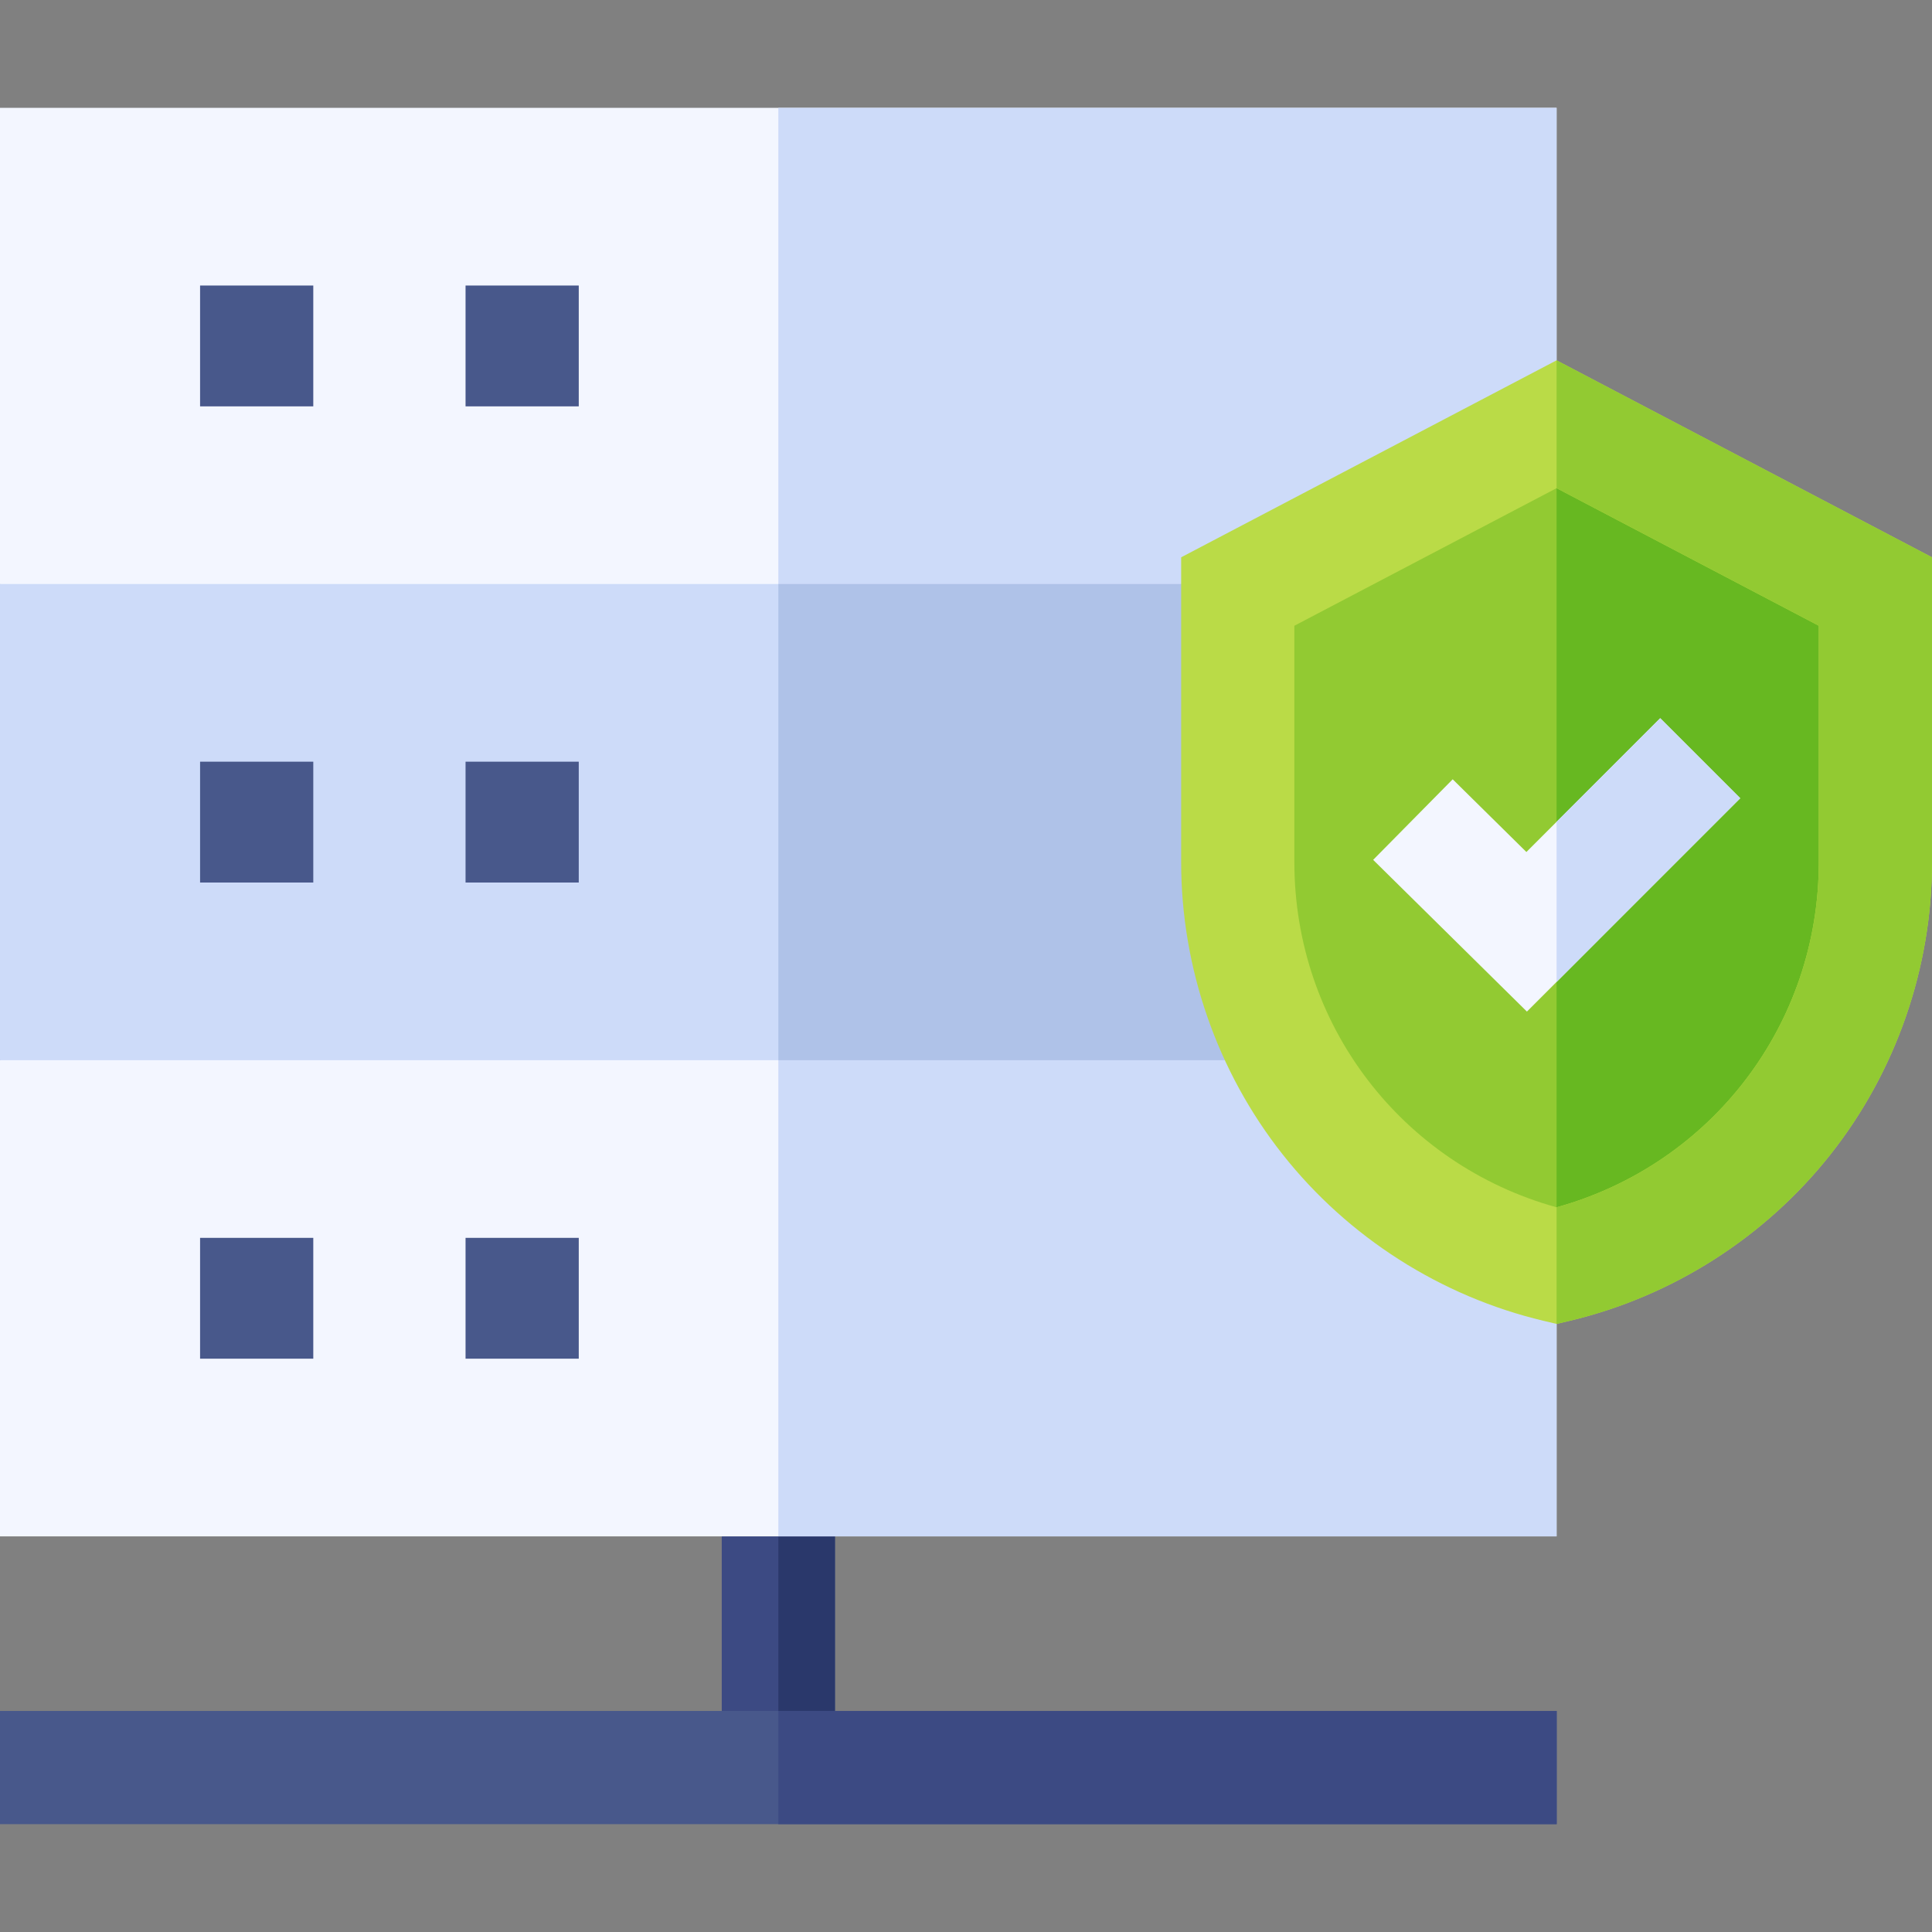 <svg id="Capa_1" enable-background="new 0 0 512 512" height="512" viewBox="0 0 512 512" width="512" xmlns="http://www.w3.org/2000/svg"><rect x="0" y="0" width="512" height="512" fill="#808080" stroke="none"/><g><path d="m412.51 28.58v126.19l-14.84 12.02h-382.67l-15-12.02v-126.19z" fill="#f3f6ff"/><path d="m412.51 28.58v126.19l-14.84 12.02h-191.4v-138.21z" fill="#cddbf9"/><path d="m191.27 393.87h30v71.43h-30z" fill="#3c4a83"/><path d="m206.27 393.87h15v71.43h-15z" fill="#2a386b"/><path d="m53.023 75.667h30v32.022h-30z" fill="#48588b"/><path d="m123.377 75.667h30v32.022h-30z" fill="#48588b"/><path d="m412.51 280.96v126.19h-412.51v-126.19l15-12.88h380.33z" fill="#f3f6ff"/><path d="m412.51 280.96v126.19h-206.24v-139.07h189.06z" fill="#cddbf9"/><path d="m0 154.77h412.51v126.19h-412.51z" fill="#cddbf9"/><path d="m206.27 154.77h206.24v126.19h-206.24z" fill="#afc2e8"/><path d="m53.023 201.855h30v32.022h-30z" fill="#48588b"/><path d="m0 453.42h412.54v30h-412.54z" fill="#48588b"/><path d="m206.27 453.42h206.27v30h-206.27z" fill="#3c4a83"/><g fill="#48588b"><path d="m123.377 201.855h30v32.022h-30z"/><path d="m53.023 328.044h30v32.022h-30z"/><path d="m123.377 328.044h30v32.022h-30z"/></g><path d="m497 156.76v71.74c0 25.46-8.74 49.24-23.67 68.14s-36.05 32.9-60.82 38.79c-49.53-11.77-84.49-56.02-84.49-106.93v-71.74l84.49-44.33z" fill="#92ca32"/><path d="m497 156.76v71.74c0 25.46-8.74 49.24-23.67 68.14s-36.05 32.9-60.82 38.79v-223z" fill="#67b821"/><path d="m412.51 95.49-99.49 52.2v80.81c0 27.99 9.55 55.49 26.9 77.44 17.35 21.96 41.9 37.62 69.12 44.09l3.47.82 3.47-.82c27.22-6.47 51.77-22.13 69.12-44.09 17.35-21.95 26.9-49.45 26.9-77.44v-80.81zm69.49 133.01c0 42.96-28.4 80.06-69.49 91.45-41.09-11.39-69.49-48.49-69.49-91.45v-62.67l69.49-36.46 69.49 36.46z" fill="#badb47"/><path d="m512 147.69v80.81c0 27.99-9.55 55.49-26.9 77.44-17.35 21.96-41.9 37.62-69.12 44.09l-3.47.82v-30.9c41.09-11.39 69.49-48.49 69.49-91.45v-62.67l-69.49-36.46v-33.88z" fill="#92ca32"/><path d="m461.18 211.54-48.67 48.68-7.86 7.86-40.75-40.21 21.08-21.35 19.53 19.27 8-8 27.46-27.46z" fill="#f3f6ff"/><path d="m461.18 211.54-48.67 48.68v-42.43l27.46-27.46z" fill="#cddbf9"/></g></svg>